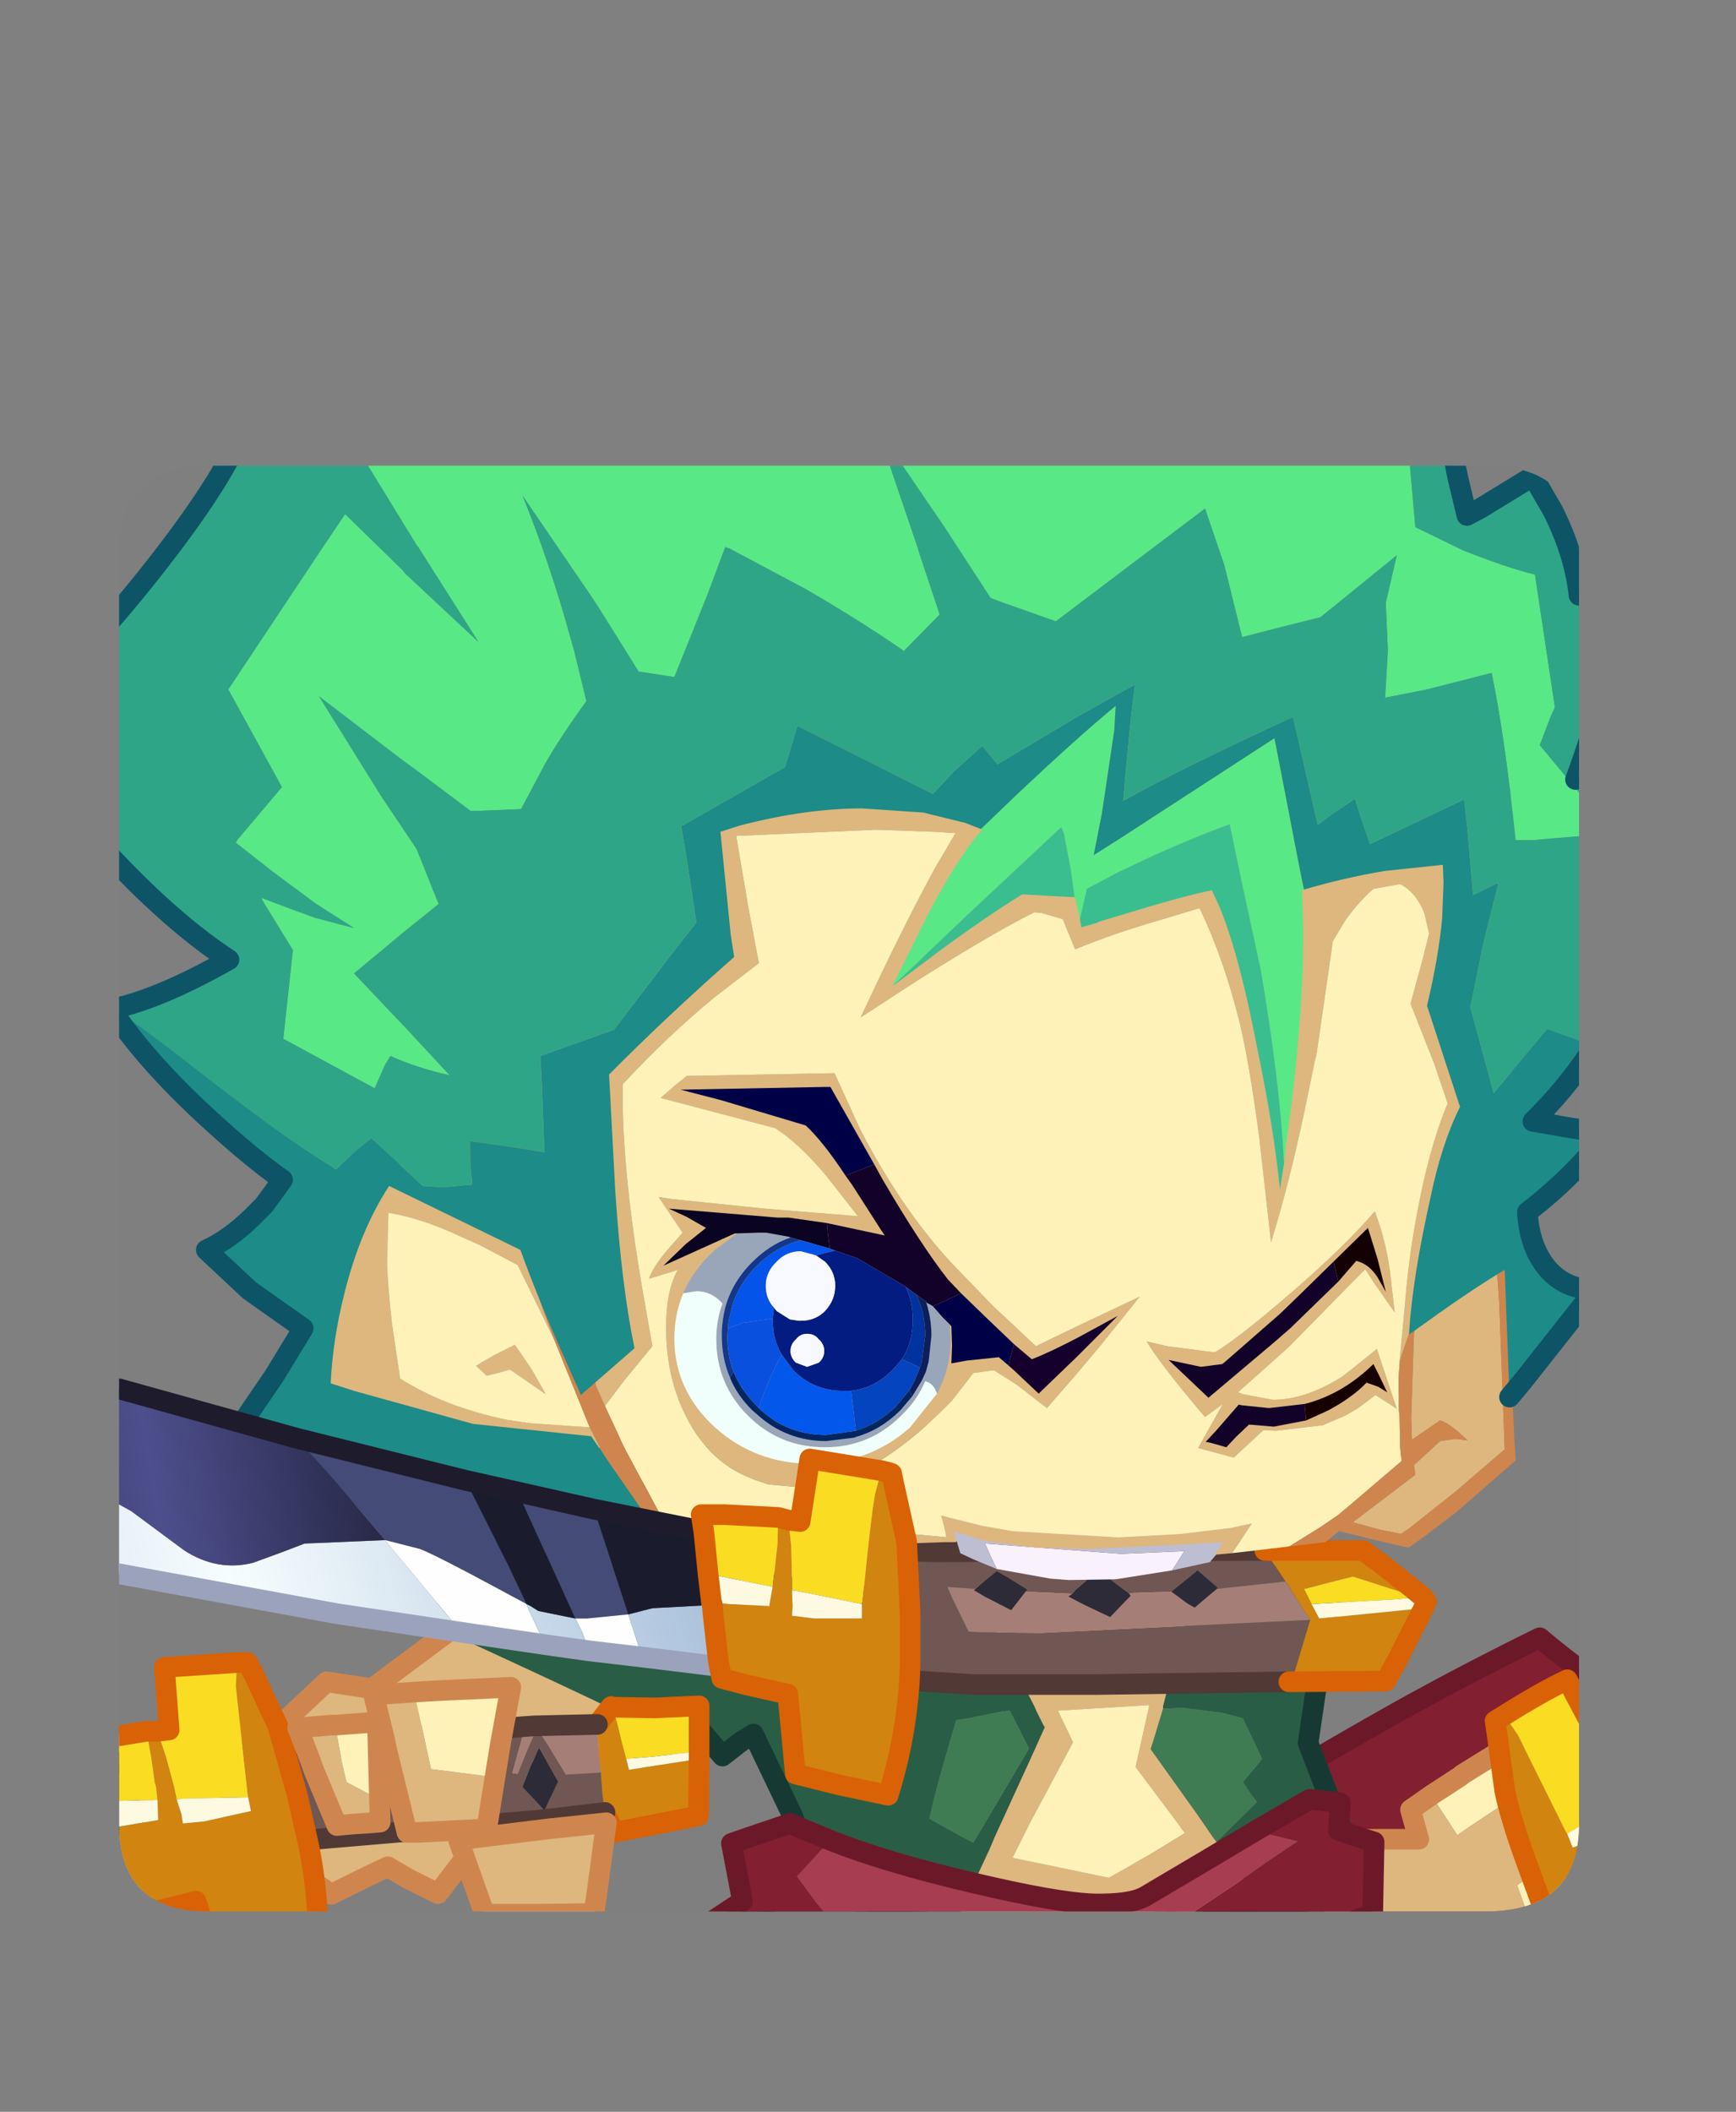 <?xml version="1.0" encoding="UTF-8" standalone="no"?>
<svg xmlns:ffdec="https://www.free-decompiler.com/flash" xmlns:xlink="http://www.w3.org/1999/xlink" ffdec:objectType="frame" height="78.0px" width="64.15px" xmlns="http://www.w3.org/2000/svg">
  <rect width="100%" height="100%" fill="#808080" stroke="none"/>
  <g transform="matrix(1.0, 0.0, 0.0, 1.0, 4.4, 17.2)">
    <clipPath id="clipPath0" transform="matrix(1.0, 0.0, 0.0, 1.0, 0.0, 0.0)">
      <path d="M50.5 0.0 Q53.95 0.0 53.95 3.3 L53.95 50.15 Q53.95 53.4 50.5 53.4 L3.3 53.4 Q0.0 53.4 0.0 50.15 L0.0 3.3 Q0.0 0.0 3.3 0.0 L50.5 0.0" fill="#000000" fill-rule="evenodd" stroke="none"/>
    </clipPath>
    <g clip-path="url(#clipPath0)">
      <use ffdec:characterId="3" height="153.55" transform="matrix(0.508, 0.0, 0.0, 0.508, -4.423, -17.212)" width="126.3" xlink:href="#sprite0"/>
    </g>
    <use ffdec:characterId="4" height="53.4" transform="matrix(1.0, 0.0, 0.0, 1.0, 0.0, 0.0)" width="53.95" xlink:href="#shape2"/>
  </g>
  <defs>
    <g id="sprite0" transform="matrix(1.0, 0.0, 0.0, 1.0, -89.1, -72.0)">
      <use ffdec:characterId="2" height="153.55" transform="matrix(1.0, 0.0, 0.0, 1.0, 89.1, 72.0)" width="126.3" xlink:href="#shape1"/>
    </g>
    <g id="shape1" transform="matrix(1.0, 0.0, 0.0, 1.0, -89.1, -72.0)">
      <path d="M208.6 216.7 L204.6 215.35 Q200.7 214.15 196.8 213.6 191.8 213.4 186.05 213.6 L175.25 214.2 172.4 207.3 Q185.65 199.35 191.8 195.95 196.45 193.4 201.15 191.1 204.4 193.85 208.6 196.55 L208.6 216.7" fill="#831f31" fill-rule="evenodd" stroke="none"/>
      <path d="M208.6 216.7 L204.6 215.35 Q200.7 214.15 196.8 213.6 191.8 213.4 186.05 213.6 L175.25 214.2 172.4 207.3 Q185.65 199.35 191.8 195.95 196.45 193.4 201.15 191.1 204.4 193.85 208.6 196.55" fill="none" stroke="#6b1929" stroke-linecap="round" stroke-linejoin="round" stroke-width="1.5"/>
      <path d="M197.6 199.75 L201.5 197.25 204.4 203.15 206.65 208.1 208.65 212.75 204.45 216.5 200.9 219.8 200.1 218.85 199.6 218.2 192.85 224.8 189.4 221.15 183.5 214.2 184.1 211.85 Q185.05 208.7 186.15 205.75 L192.35 205.75 191.75 203.6 193.25 202.55 193.65 203.15 195.15 205.45 196.55 204.5 197.15 204.1 198.9 202.95 198.05 200.9 197.6 199.75 M203.85 211.75 L203.25 209.45 203.2 209.3 202.55 206.8 199.5 209.1 200.45 211.7 201.25 213.65 203.85 211.75 M195.85 213.6 L194.9 211.8 193.8 213.15 193.3 213.8 194.9 216.35 195.4 217.1 196.95 215.65 196.6 214.9 195.85 213.6" fill="#deb87e" fill-rule="evenodd" stroke="none"/>
      <path d="M193.25 202.55 L195.4 201.15 195.5 201.05 197.6 199.75 198.05 200.9 198.9 202.95 197.15 204.1 196.55 204.5 195.15 205.45 193.65 203.15 193.25 202.55 M203.85 211.75 L201.25 213.65 200.45 211.7 199.5 209.1 202.55 206.8 203.2 209.3 203.25 209.45 203.85 211.75 M195.85 213.6 L196.6 214.9 196.95 215.65 195.4 217.1 194.9 216.35 193.3 213.8 193.8 213.15 194.9 211.8 195.85 213.6" fill="#fff3b9" fill-rule="evenodd" stroke="none"/>
      <path d="M193.25 202.55 L195.4 201.15 195.5 201.05 197.6 199.75 201.5 197.25 204.4 203.15 206.65 208.1 208.65 212.75 204.45 216.5 200.9 219.8 200.1 218.85 199.6 218.2 192.85 224.8 189.4 221.15 183.5 214.2 184.1 211.85 Q185.05 208.7 186.15 205.75 L192.35 205.75 191.75 203.6 193.25 202.55 Z" fill="none" stroke="#d0874e" stroke-linecap="round" stroke-linejoin="round" stroke-width="1.5"/>
      <path d="M122.05 190.5 L121.4 189.1 Q127.6 185.35 145.95 174.8 L147.8 173.8 156.6 176.35 158.8 176.95 156.6 180.9 164.4 196.1 164.55 196.45 165.05 197.45 165.15 197.6 164.25 199.6 161.5 205.6 161.1 206.55 161.0 206.75 158.45 212.25 156.5 211.75 153.05 210.75 148.8 209.4 146.8 204.05 143.95 198.1 143.05 198.65 141.7 199.7 139.75 197.4 138.25 198.45 136.45 200.0 134.85 199.05 134.3 199.3 134.15 198.2 133.9 196.4 Q131.05 195.0 121.7 190.7 121.9 190.55 122.05 190.5 M176.6 184.4 L179.8 185.75 185.9 188.45 184.85 195.0 184.3 198.75 186.2 203.7 187.7 207.25 180.65 210.2 177.65 205.95 180.6 203.05 179.55 201.6 180.55 200.4 180.95 199.9 179.55 196.95 178.0 196.55 175.2 196.2 173.75 196.25 173.75 196.05 175.5 189.25 176.6 184.4 M159.6 196.95 L158.95 197.05 158.7 197.1 158.0 199.5 Q157.2 202.2 156.75 204.25 L158.9 205.45 159.95 206.0 164.0 199.15 162.6 196.4 162.1 196.45 159.6 196.95" fill="#2a5d45" fill-rule="evenodd" stroke="none"/>
      <path d="M158.8 176.95 Q167.9 179.4 175.4 180.75 L175.7 184.05 176.6 184.4 175.5 189.25 173.75 196.05 173.75 196.25 173.1 198.4 172.85 199.2 176.6 204.45 177.35 205.55 177.65 205.95 180.65 210.2 179.1 210.8 Q178.55 211.0 178.15 211.15 172.65 213.05 163.9 213.05 L159.95 212.6 158.45 212.25 161.0 206.75 161.1 206.55 161.5 205.6 164.25 199.6 165.15 197.6 165.05 197.45 164.55 196.45 164.4 196.1 156.6 180.9 158.8 176.95 M134.3 199.3 Q129.8 201.1 127.95 202.05 L126.05 203.1 121.0 209.7 118.9 208.65 117.35 207.75 Q115.95 208.4 113.25 209.75 L109.4 207.15 Q106.25 204.8 103.95 202.7 L112.9 194.3 116.2 194.8 121.7 190.7 Q131.05 195.0 133.9 196.4 L134.15 198.2 134.3 199.3 M172.6 196.0 L166.1 196.4 167.2 198.7 164.1 204.5 162.8 207.1 169.8 208.55 172.9 206.8 175.35 205.3 171.75 200.5 172.75 196.0 172.6 196.0" fill="#deb87e" fill-rule="evenodd" stroke="none"/>
      <path d="M159.6 196.95 L162.1 196.45 162.6 196.4 164.0 199.15 159.95 206.0 158.9 205.45 156.75 204.25 Q157.2 202.2 158.0 199.5 L158.7 197.1 158.95 197.05 159.6 196.95 M173.75 196.25 L175.2 196.2 178.0 196.55 179.55 196.95 180.95 199.9 180.55 200.4 179.55 201.6 180.6 203.05 177.65 205.95 177.35 205.55 176.6 204.45 172.85 199.2 173.1 198.4 173.75 196.25" fill="#3f7c53" fill-rule="evenodd" stroke="none"/>
      <path d="M172.6 196.0 L172.75 196.0 171.75 200.5 175.35 205.3 172.9 206.8 169.8 208.55 162.8 207.1 164.1 204.5 167.2 198.7 166.1 196.4 172.6 196.0" fill="#fff3b9" fill-rule="evenodd" stroke="none"/>
      <path d="M122.05 190.5 L121.4 189.1 Q127.6 185.35 145.95 174.8 L147.8 173.8 156.6 176.35 158.8 176.95 Q167.9 179.4 175.4 180.75 L175.7 184.05 176.6 184.4 179.8 185.75 185.9 188.45 184.85 195.0 184.3 198.75 186.2 203.7 187.7 207.25 180.65 210.2 179.1 210.8 Q178.55 211.0 178.15 211.15 172.65 213.05 163.9 213.05 L159.95 212.6 158.45 212.25 156.5 211.75 153.05 210.75 148.8 209.4 146.8 204.05 143.95 198.1 143.05 198.65 141.7 199.7 139.75 197.4 138.25 198.45 136.45 200.0 134.85 199.05" fill="none" stroke="#163a33" stroke-linecap="round" stroke-linejoin="round" stroke-width="1.5"/>
      <path d="M134.85 199.05 L134.3 199.3 Q129.8 201.1 127.95 202.05 L126.05 203.1 121.0 209.7 118.9 208.65 117.35 207.75 Q115.95 208.4 113.25 209.75 L109.4 207.15 Q106.25 204.8 103.95 202.7 L112.9 194.3 116.2 194.8 121.7 190.7 Q121.9 190.55 122.05 190.5" fill="none" stroke="#d0874e" stroke-linecap="round" stroke-linejoin="round" stroke-width="1.5"/>
      <path d="M182.9 194.3 L168.85 194.5 159.95 194.5 152.05 194.0 151.65 186.6 151.6 184.65 157.0 184.85 157.6 184.85 181.15 184.75 182.65 187.0 177.65 187.55 177.7 187.45 176.25 186.2 175.2 187.05 174.95 187.25 174.35 187.75 171.25 187.85 170.7 187.45 169.0 186.15 168.05 187.05 167.4 187.6 167.15 187.9 163.75 187.75 163.9 187.6 162.45 186.7 161.65 186.25 Q160.75 186.95 160.1 187.55 L158.05 187.4 158.45 188.3 159.6 190.65 160.3 190.7 164.9 190.75 184.45 189.8 183.1 194.3 182.9 194.3" fill="#705753" fill-rule="evenodd" stroke="none"/>
      <path d="M184.45 189.8 L164.9 190.75 160.3 190.7 159.6 190.65 158.45 188.3 158.05 187.4 160.1 187.55 160.0 187.65 160.75 188.1 162.7 189.1 163.75 187.75 167.15 187.9 166.85 188.1 168.0 188.7 169.9 189.6 171.15 188.3 171.4 188.05 171.25 187.85 174.35 187.75 175.5 188.6 176.05 188.9 176.4 188.6 Q177.15 187.95 177.65 187.55 L182.65 187.0 182.85 187.25 182.95 187.4 183.1 187.7 183.7 188.65 184.45 189.75 184.45 189.8" fill="#a57e77" fill-rule="evenodd" stroke="none"/>
      <path d="M160.1 187.55 Q160.75 186.95 161.65 186.25 L162.45 186.7 163.9 187.6 163.75 187.75 162.7 189.1 160.75 188.1 160.0 187.65 160.1 187.55 M167.15 187.9 L167.4 187.6 168.05 187.05 169.0 186.15 170.7 187.45 171.25 187.85 171.4 188.05 171.15 188.3 169.9 189.6 168.0 188.7 166.85 188.1 167.15 187.9 M174.35 187.75 L174.95 187.25 175.2 187.05 176.25 186.2 177.7 187.45 177.65 187.55 Q177.15 187.95 176.4 188.6 L176.05 188.9 175.5 188.6 174.35 187.75" fill="#2d2b38" fill-rule="evenodd" stroke="none"/>
      <path d="M181.15 184.75 L188.3 184.75 189.65 185.75 191.75 187.4 192.6 188.1 192.9 188.45 192.25 188.15 187.55 186.65 184.0 187.55 184.55 188.65 185.1 189.7 186.15 189.6 192.7 188.95 190.8 192.7 189.95 194.25 183.1 194.3 184.45 189.8 184.45 189.75 183.7 188.65 183.1 187.7 182.95 187.4 182.85 187.25 182.65 187.0 181.15 184.75" fill="#d2850f" fill-rule="evenodd" stroke="none"/>
      <path d="M192.9 188.45 L192.7 188.95 186.15 189.6 185.1 189.7 184.55 188.65 190.7 188.3 192.25 188.15 192.9 188.45" fill="#fffbe2" fill-rule="evenodd" stroke="none"/>
      <path d="M192.25 188.15 L190.7 188.3 184.55 188.65 184.0 187.55 187.55 186.65 192.25 188.15" fill="#fbdd23" fill-rule="evenodd" stroke="none"/>
      <path d="M182.9 194.3 L168.85 194.5 159.95 194.5 152.05 194.0 151.65 186.6 151.6 184.65 157.0 184.85 157.6 184.85 181.15 184.75" fill="none" stroke="#513935" stroke-linecap="round" stroke-linejoin="round" stroke-width="1.5"/>
      <path d="M181.15 184.75 L188.3 184.75 189.65 185.75 191.75 187.4 192.6 188.1 192.9 188.45 192.7 188.95 190.8 192.7 189.95 194.25 183.1 194.3 182.9 194.3" fill="none" stroke="#d96205" stroke-linecap="round" stroke-linejoin="round" stroke-width="1.5"/>
      <path d="M161.65 186.1 L161.2 185.15 160.8 184.25 170.7 185.0 175.3 184.8 174.4 186.2 170.3 186.85 167.05 186.9 166.85 186.9 165.55 186.8 161.65 186.1" fill="#faf2fd" fill-rule="evenodd" stroke="none"/>
      <path d="M161.65 186.1 L159.95 185.4 159.0 184.95 157.7 180.6 165.65 181.2 180.95 181.0 178.9 183.45 178.0 184.6 177.15 185.6 174.4 186.2 175.3 184.8 170.7 185.0 160.8 184.25 161.2 185.15 161.65 186.1" fill="#bfbfd4" fill-rule="evenodd" stroke="none"/>
      <path d="M124.25 133.55 L126.25 131.85 Q132.35 126.6 138.7 122.35 142.75 119.7 145.65 118.2 L159.65 119.85 188.85 124.15 193.35 127.25 Q193.8 127.6 201.3 130.75 L200.2 139.7 198.35 157.25 197.8 158.35 197.05 159.9 196.35 161.55 195.9 162.65 197.95 164.5 198.05 164.6 198.2 166.7 198.6 177.4 195.75 179.85 195.05 180.45 191.65 183.15 191.05 183.55 190.1 183.35 189.55 183.25 187.55 182.7 192.1 179.25 192.0 178.55 193.9 176.8 194.9 176.65 195.15 176.65 195.9 176.75 195.2 176.1 195.0 175.95 Q194.4 175.45 193.9 175.3 L191.85 176.7 191.8 175.25 191.8 175.0 192.0 169.0 192.3 167.1 191.05 170.7 190.95 171.2 190.95 171.0 191.35 166.8 Q191.6 163.65 192.15 160.65 193.05 155.6 194.45 152.25 L193.45 149.3 191.75 145.0 192.65 141.7 193.1 139.9 192.75 138.4 Q192.15 136.9 191.0 136.3 L189.05 136.65 Q188.0 137.55 187.0 138.95 L186.1 140.45 184.9 148.75 184.8 149.1 184.1 152.5 Q182.95 158.0 181.6 162.35 L180.75 154.75 Q180.0 149.15 179.3 146.3 178.15 141.7 176.45 138.15 L176.4 138.05 173.75 138.85 Q170.1 139.9 167.35 141.05 L166.45 138.85 164.9 138.4 164.4 138.35 Q161.45 139.8 155.9 143.3 L151.75 146.0 Q154.6 139.85 157.15 135.15 L158.65 132.6 157.05 132.5 152.85 132.35 142.7 132.8 143.6 138.1 144.35 142.05 141.1 144.55 Q137.75 147.3 134.45 150.85 134.35 155.55 135.35 162.5 L135.75 165.05 136.6 169.9 134.55 172.4 133.15 174.25 132.5 172.8 132.4 172.35 128.7 158.4 128.5 157.7 126.6 150.25 126.05 149.25 125.5 145.5 Q124.4 138.05 124.25 133.55 M178.75 184.95 L177.65 185.05 177.5 185.05 177.85 184.55 178.15 184.15 175.65 184.3 168.2 184.65 164.45 184.55 163.35 184.4 161.1 184.1 160.6 184.0 160.2 183.9 159.45 183.65 158.45 183.35 158.7 184.15 157.8 184.15 155.0 184.25 154.85 184.25 154.75 183.5 154.8 183.5 158.0 183.8 157.85 183.15 157.6 182.2 158.15 182.35 160.55 182.95 162.25 183.25 162.8 183.35 170.5 183.8 175.05 183.55 178.75 183.1 178.95 183.05 180.2 182.8 179.4 184.0 178.75 184.95 M132.8 177.3 L131.9 177.25 126.3 176.55 122.9 176.0 114.0 174.2 112.2 173.5 Q112.2 167.85 112.7 161.85 113.15 157.7 113.55 155.8 L122.5 157.45 124.05 157.7 126.1 161.0 126.95 161.9 128.6 167.1 129.45 169.4 128.95 168.4 126.8 164.0 124.05 162.55 122.7 161.95 Q119.85 160.6 117.4 160.2 L117.3 163.7 Q117.3 165.0 117.65 168.2 L118.25 172.25 Q121.45 174.3 126.0 175.25 L127.65 175.5 132.05 175.8 132.8 177.3 M145.55 154.05 L137.2 151.85 138.3 150.9 139.1 150.25 149.85 150.05 151.7 154.1 Q154.65 159.85 158.45 163.95 L161.4 167.0 164.5 169.9 167.5 168.45 172.05 166.3 169.2 169.85 167.35 172.05 165.3 174.4 163.1 172.7 161.45 171.65 159.95 171.85 158.4 173.85 Q152.3 180.15 147.25 180.15 L145.05 179.95 144.0 179.6 143.2 179.25 Q141.25 178.35 139.8 176.3 137.65 173.05 137.6 168.8 L137.6 168.5 Q137.6 165.85 138.45 164.35 L138.3 164.4 136.35 165.0 Q136.65 164.15 137.65 162.95 L138.8 161.65 137.05 159.05 138.0 159.2 144.8 159.9 151.55 160.45 149.2 157.45 Q147.55 155.5 146.05 154.4 L145.55 154.05 M189.1 165.3 L188.45 164.3 182.85 170.0 179.2 173.25 179.6 173.4 181.75 173.8 Q184.1 173.8 186.8 172.1 L187.5 171.55 189.3 170.1 190.1 172.5 190.75 174.45 189.2 173.45 187.95 174.4 187.0 174.95 185.35 175.65 181.95 176.05 181.05 176.0 178.95 177.95 178.9 178.0 176.85 177.45 176.3 177.3 178.1 174.1 176.8 175.05 Q173.6 171.3 172.55 169.55 L174.05 169.9 177.5 170.35 Q179.15 169.4 183.2 165.9 186.95 162.65 189.15 160.1 189.95 162.2 190.25 164.45 L190.6 167.45 189.1 165.3 M126.6 169.8 L127.8 171.55 128.85 173.4 127.55 172.5 126.25 171.6 125.35 171.85 124.55 172.05 123.8 171.35 123.75 171.35 Q124.2 171.05 124.85 170.7 L125.1 170.55 126.6 169.8" fill="#deb87e" fill-rule="evenodd" stroke="none"/>
      <path d="M182.95 184.45 L182.2 184.55 178.75 184.95 179.4 184.0 180.2 182.8 178.95 183.05 178.75 183.1 175.05 183.55 170.5 183.8 162.8 183.35 162.25 183.25 160.55 182.95 158.15 182.35 157.6 182.2 157.85 183.15 158.0 183.8 154.8 183.5 154.75 183.5 154.85 184.25 155.1 186.65 155.25 187.7 153.8 187.6 144.35 186.35 138.8 185.2 134.65 177.45 134.4 176.95 133.9 175.85 133.15 174.25 134.55 172.4 136.6 169.9 135.75 165.05 135.35 162.5 Q134.35 155.55 134.45 150.85 137.75 147.3 141.1 144.55 L144.35 142.05 143.6 138.1 142.7 132.8 152.85 132.35 157.05 132.5 158.65 132.6 157.15 135.15 Q154.6 139.85 151.75 146.0 L155.9 143.3 Q161.45 139.8 164.4 138.35 L164.9 138.4 166.45 138.85 167.35 141.05 Q170.1 139.9 173.75 138.85 L176.4 138.05 176.45 138.15 Q178.15 141.7 179.3 146.3 180.0 149.15 180.75 154.75 L181.6 162.35 Q182.95 158.0 184.1 152.5 L184.8 149.1 184.9 148.75 186.1 140.45 187.0 138.95 Q188.0 137.55 189.05 136.65 L191.0 136.3 Q192.15 136.9 192.75 138.4 L193.1 139.9 192.65 141.7 191.75 145.0 193.45 149.3 194.45 152.25 Q193.05 155.6 192.15 160.65 191.6 163.65 191.35 166.8 L190.95 171.0 190.95 171.2 190.95 171.35 Q190.85 172.1 190.9 173.6 L190.9 174.55 190.95 175.0 191.0 177.3 191.1 178.25 187.35 181.45 186.45 182.2 185.2 183.05 182.95 184.45 M145.55 154.05 L146.05 154.4 Q147.55 155.5 149.2 157.45 L151.55 160.45 144.8 159.9 138.0 159.2 137.05 159.05 138.8 161.65 137.65 162.95 Q136.65 164.15 136.35 165.0 L138.3 164.4 138.45 164.35 Q137.6 165.85 137.6 168.5 L137.6 168.8 Q137.65 173.05 139.8 176.3 141.25 178.35 143.2 179.25 L144.0 179.6 145.05 179.95 147.25 180.15 Q152.3 180.15 158.4 173.85 L159.95 171.85 161.45 171.65 163.1 172.7 165.3 174.4 167.35 172.05 169.2 169.85 172.05 166.3 167.5 168.45 164.5 169.9 161.4 167.0 158.45 163.95 Q154.65 159.85 151.7 154.1 L149.85 150.05 139.1 150.25 138.3 150.9 137.2 151.85 145.55 154.05 M129.45 169.4 L132.0 175.7 132.05 175.8 127.65 175.5 126.0 175.25 Q121.45 174.3 118.25 172.25 L117.65 168.2 Q117.3 165.0 117.3 163.7 L117.4 160.2 Q119.85 160.6 122.7 161.95 L124.05 162.55 126.8 164.0 128.95 168.4 129.45 169.4 M189.1 165.3 L190.6 167.45 190.25 164.45 Q189.95 162.2 189.15 160.1 186.95 162.65 183.2 165.9 179.15 169.4 177.5 170.35 L174.05 169.9 172.55 169.55 Q173.6 171.3 176.8 175.05 L178.1 174.1 176.3 177.3 176.85 177.45 178.9 178.0 178.95 177.95 181.05 176.0 181.95 176.05 185.35 175.65 187.0 174.95 187.95 174.4 189.2 173.45 190.75 174.45 190.1 172.5 189.3 170.1 187.5 171.55 186.8 172.1 Q184.1 173.8 181.75 173.8 L179.6 173.4 179.2 173.25 182.85 170.0 188.45 164.3 189.1 165.3 M126.6 169.8 L125.1 170.55 124.85 170.7 Q124.2 171.05 123.75 171.35 L123.8 171.35 124.55 172.05 125.35 171.85 126.25 171.6 127.55 172.5 128.85 173.4 127.8 171.55 126.6 169.8" fill="#fff3b9" fill-rule="evenodd" stroke="none"/>
      <path d="M196.35 161.55 L198.0 163.3 198.75 164.1 198.8 165.35 199.3 176.75 199.4 178.2 198.6 178.9 197.45 179.9 195.1 181.95 192.8 183.7 191.6 184.55 190.05 184.2 188.6 183.85 188.0 183.7 186.55 183.35 185.55 184.15 182.95 184.45 185.2 183.05 186.45 182.2 187.35 181.45 191.1 178.25 191.0 177.3 190.95 175.0 190.9 174.55 190.9 173.6 Q190.85 172.1 190.95 171.35 L190.95 171.2 191.05 170.7 192.3 167.1 192.0 169.0 191.8 175.0 191.8 175.25 191.85 176.7 193.9 175.3 Q194.4 175.45 195.0 175.95 L195.2 176.1 195.9 176.75 195.15 176.65 194.9 176.65 193.9 176.8 192.0 178.55 192.1 179.25 187.55 182.7 189.55 183.25 190.1 183.35 191.05 183.55 191.65 183.15 195.05 180.45 195.75 179.85 198.6 177.4 198.2 166.7 198.05 164.6 197.95 164.5 195.9 162.65 196.35 161.55 M138.8 185.2 L136.85 184.65 136.45 184.1 132.85 177.4 132.8 177.3 132.05 175.8 132.0 175.7 129.45 169.4 128.6 167.1 126.95 161.9 126.1 161.0 124.05 157.7 124.05 157.6 121.1 152.15 Q119.55 149.25 117.65 144.45 L116.4 141.1 117.15 140.3 124.25 133.55 Q124.4 138.05 125.5 145.5 L126.05 149.25 126.6 150.25 128.5 157.7 128.7 158.4 132.4 172.35 132.5 172.8 133.15 174.25 133.9 175.85 134.4 176.95 134.65 177.45 138.8 185.2" fill="#d0874e" fill-rule="evenodd" stroke="none"/>
      <path d="M148.15 84.8 L149.2 85.05 154.35 86.5 155.05 86.05 159.9 82.7 Q160.95 85.75 162.05 90.55 L163.65 98.0 163.65 84.85 167.65 88.7 173.45 95.6 173.75 98.8 174.05 104.55 175.2 101.85 177.35 96.6 180.8 94.85 181.7 96.45 183.0 99.7 185.0 100.15 191.4 101.3 191.65 105.25 192.1 110.35 195.6 112.05 Q198.75 113.3 200.8 113.8 L202.25 123.45 201.95 124.1 201.15 126.2 203.35 128.85 205.7 131.7 204.85 132.75 200.7 133.1 199.4 133.1 Q198.6 125.5 197.65 120.95 L192.95 122.15 189.9 122.75 190.1 119.35 189.95 115.85 190.75 112.4 185.2 116.9 182.4 117.6 179.5 118.35 178.2 113.1 176.8 109.0 165.95 117.2 161.85 115.75 161.2 115.5 157.85 110.35 154.85 105.95 153.05 103.45 155.85 111.7 156.05 112.35 157.5 116.7 154.9 119.35 Q151.4 116.95 147.65 114.8 L142.2 111.9 141.9 111.8 140.65 115.15 138.2 121.25 135.6 120.85 132.6 116.05 132.1 115.3 127.15 108.05 Q129.15 112.95 130.7 118.6 L130.9 119.3 131.8 123.0 Q129.95 125.55 128.8 127.55 L127.05 130.85 123.4 131.0 119.6 128.15 118.5 127.35 112.35 122.65 116.9 129.95 119.45 133.75 121.05 137.75 118.5 139.8 114.9 142.8 118.6 146.7 121.85 150.2 Q119.4 149.65 117.55 148.8 L117.15 149.45 116.4 151.15 109.75 147.55 110.45 141.1 108.3 137.6 108.15 137.3 110.15 138.05 112.05 138.75 114.9 139.5 112.15 137.75 109.05 135.45 106.3 133.3 106.4 133.1 109.65 129.25 105.75 122.15 112.4 112.15 114.25 109.4 118.45 113.5 118.65 113.75 123.95 118.7 119.6 111.85 119.45 111.65 114.2 103.1 Q118.0 100.4 121.0 98.55 124.35 99.6 127.0 100.6 129.05 101.4 131.2 102.35 133.9 103.5 136.6 104.95 L128.9 97.55 122.7 92.65 122.7 92.45 133.85 91.1 142.95 90.35 143.5 84.8 146.8 88.75 149.15 91.7 152.5 96.4 150.65 91.4 150.4 90.65 148.15 84.8 M184.0 136.7 L183.85 136.75 183.95 139.65 Q183.95 146.45 182.7 155.2 L182.55 156.6 Q182.25 150.65 180.85 142.5 L179.4 135.8 178.6 131.95 Q175.7 133.0 172.35 134.55 L170.35 135.5 168.2 136.65 167.7 138.85 167.35 137.25 167.3 137.15 167.05 135.3 166.6 132.95 166.55 132.65 166.35 132.15 159.45 138.6 154.1 143.7 154.05 143.75 156.7 138.4 Q158.95 134.15 160.6 132.35 L160.5 132.3 162.95 129.95 Q167.55 125.6 170.3 123.35 L170.2 125.1 169.3 131.15 168.7 134.2 170.6 133.0 181.85 125.7 182.85 130.85 183.3 133.2 183.85 136.0 184.0 136.7" fill="#59e987" fill-rule="evenodd" stroke="none"/>
      <path d="M148.15 84.8 L150.4 90.65 150.65 91.4 152.5 96.4 149.15 91.7 146.8 88.75 143.5 84.8 142.95 90.35 133.85 91.1 122.7 92.45 122.7 92.65 128.9 97.55 136.6 104.95 Q133.9 103.5 131.2 102.35 129.05 101.4 127.0 100.6 124.35 99.6 121.0 98.55 118.0 100.4 114.2 103.1 L119.45 111.65 119.6 111.85 123.95 118.7 118.65 113.75 118.45 113.5 114.25 109.4 112.4 112.15 105.75 122.15 109.65 129.25 106.4 133.1 106.3 133.3 109.05 135.45 112.15 137.75 114.9 139.5 112.05 138.75 110.15 138.05 108.15 137.3 108.3 137.6 110.45 141.1 109.75 147.55 116.4 151.15 117.15 149.45 117.55 148.8 Q119.4 149.65 121.85 150.2 L118.6 146.7 114.9 142.8 118.5 139.8 121.05 137.75 119.45 133.75 116.9 129.95 112.35 122.65 118.5 127.35 119.6 128.15 123.4 131.0 127.05 130.85 128.8 127.55 Q129.95 125.55 131.8 123.0 L130.9 119.3 130.7 118.6 Q129.15 112.95 127.15 108.05 L132.1 115.3 132.6 116.05 135.6 120.85 138.2 121.25 140.65 115.15 141.9 111.8 142.2 111.9 147.65 114.8 Q151.4 116.95 154.9 119.35 L157.5 116.7 156.05 112.35 155.85 111.7 153.05 103.45 154.85 105.95 157.85 110.35 161.2 115.5 161.85 115.75 165.95 117.2 176.8 109.0 178.2 113.1 179.5 118.35 182.4 117.6 185.2 116.9 190.75 112.4 189.95 115.85 190.1 119.35 189.9 122.75 192.95 122.15 197.65 120.95 Q198.6 125.5 199.4 133.1 L200.7 133.1 204.85 132.75 205.7 131.7 203.35 128.85 201.15 126.2 201.95 124.1 202.25 123.45 200.8 113.8 Q198.75 113.3 195.6 112.05 L192.1 110.35 191.65 105.25 191.4 101.3 185.0 100.15 183.0 99.7 181.7 96.45 180.8 94.85 177.35 96.6 175.2 101.85 174.05 104.55 173.75 98.8 173.45 95.6 167.65 88.7 163.65 84.85 163.65 98.0 162.05 90.55 Q160.95 85.75 159.9 82.7 L155.05 86.05 154.35 86.5 149.2 85.05 148.15 84.8 M97.45 145.35 Q100.85 144.6 105.8 141.8 102.2 139.45 98.1 135.25 93.25 130.25 89.85 124.5 93.75 121.4 99.05 114.95 104.35 108.45 106.35 104.35 L105.25 102.05 102.9 97.15 103.5 97.2 Q106.4 97.2 109.4 95.9 L114.3 93.15 Q112.7 89.15 110.6 86.25 108.5 83.3 105.65 80.95 L110.55 80.75 Q119.1 80.75 125.1 81.9 129.0 82.65 135.0 84.5 135.2 81.05 135.55 78.75 135.85 76.8 136.45 74.65 140.3 77.4 146.4 79.0 L153.2 80.5 154.1 80.65 Q154.6 78.0 154.6 74.2 L154.6 72.75 Q161.75 75.95 168.65 82.8 172.9 87.05 175.65 91.05 L177.8 87.85 179.45 84.35 Q182.1 86.85 184.4 91.65 L186.7 96.95 189.65 95.75 Q192.9 94.6 195.15 94.5 L195.1 94.6 Q194.55 98.3 194.55 101.75 194.55 103.75 195.2 106.8 L195.85 109.5 196.8 109.0 200.65 106.65 202.1 109.15 Q203.7 112.35 204.0 115.3 L204.3 115.15 208.15 112.8 206.7 118.9 Q205.2 124.85 203.75 128.7 L207.5 127.25 212.2 124.65 213.0 124.15 209.85 135.8 Q208.1 142.35 205.95 146.5 L205.15 148.0 203.85 147.65 203.75 147.6 201.7 146.85 197.8 151.5 196.1 145.25 197.05 140.6 198.15 136.2 196.3 137.1 195.9 132.45 195.65 130.15 Q193.85 131.0 188.8 133.4 L188.1 131.35 187.7 130.1 186.0 131.25 185.0 132.0 183.2 124.15 Q175.05 127.9 170.85 130.25 171.3 124.85 171.7 121.8 169.15 123.2 167.15 124.35 L161.7 127.6 160.6 126.25 158.55 128.1 157.0 129.75 152.25 127.35 147.15 124.8 146.25 127.8 138.7 132.1 139.15 134.8 139.8 139.1 138.15 141.2 133.8 146.9 128.45 148.8 128.55 150.6 128.75 155.8 126.2 155.4 123.35 155.0 Q123.35 156.75 123.5 158.15 L121.35 158.35 119.9 158.25 117.15 155.7 116.15 154.8 Q114.4 156.2 113.6 157.05 110.35 155.15 104.35 150.5 99.7 146.85 97.45 145.35" fill="#2fa688" fill-rule="evenodd" stroke="none"/>
      <path d="M97.45 145.35 Q99.7 146.85 104.35 150.5 110.35 155.15 113.6 157.05 114.4 156.2 116.15 154.8 L117.15 155.7 119.9 158.25 121.35 158.35 123.5 158.15 Q123.35 156.75 123.35 155.0 L126.2 155.4 128.75 155.8 128.55 150.6 128.45 148.8 133.8 146.9 138.15 141.2 139.8 139.1 139.15 134.8 138.7 132.1 146.25 127.8 147.15 124.8 152.25 127.35 157.0 129.75 158.55 128.1 160.6 126.25 161.7 127.6 167.15 124.35 Q169.15 123.2 171.7 121.8 171.3 124.85 170.85 130.25 175.05 127.9 183.2 124.15 L185.0 132.0 186.0 131.25 187.7 130.1 188.1 131.35 188.8 133.4 Q193.85 131.0 195.65 130.15 L195.9 132.45 196.3 137.1 198.15 136.2 197.05 140.6 196.1 145.25 197.8 151.5 201.7 146.85 203.75 147.6 203.85 147.65 205.15 148.0 204.7 148.7 Q202.95 151.3 200.65 153.55 L203.5 154.05 206.1 154.4 Q203.4 157.75 200.25 160.15 200.4 162.7 201.7 164.25 203.0 165.75 204.95 165.75 L205.2 165.75 199.95 172.4 198.95 173.6 198.6 164.35 Q196.5 165.6 193.75 167.55 L191.65 169.05 191.65 168.85 Q191.9 164.9 193.2 159.1 194.0 155.2 195.35 152.5 L192.95 145.15 Q193.8 141.55 194.05 138.8 L194.15 136.2 194.1 134.9 189.85 135.35 Q186.9 135.85 184.0 136.7 L183.85 136.0 183.3 133.2 182.85 130.85 181.85 125.7 170.6 133.0 168.7 134.2 169.3 131.15 170.2 125.1 170.3 123.35 Q167.55 125.6 162.95 129.95 L160.5 132.3 159.35 131.85 156.3 131.1 151.85 130.8 Q147.75 130.8 142.95 132.05 L141.55 132.5 141.95 136.5 142.3 140.0 142.55 141.6 Q137.45 146.1 133.45 150.15 L133.9 158.6 Q134.35 165.5 135.3 170.05 L131.4 173.45 130.25 170.85 Q128.4 166.75 127.0 162.9 L117.45 158.25 Q115.35 161.45 114.2 166.05 113.35 169.4 113.2 172.6 L114.9 173.15 123.55 175.55 132.15 176.45 133.65 178.65 137.95 184.85 140.0 187.75 125.5 185.0 Q120.4 183.85 112.95 179.4 109.4 177.25 106.85 175.35 L109.1 172.05 111.2 168.6 107.3 165.85 104.15 162.9 Q105.8 162.15 107.45 160.55 L108.35 159.65 109.7 157.8 Q107.4 156.2 104.15 153.2 99.7 149.1 97.25 145.4 L97.45 145.35" fill="#1d8c88" fill-rule="evenodd" stroke="none"/>
      <path d="M182.55 156.6 L182.25 158.5 Q181.8 154.0 180.6 148.25 179.3 141.45 177.85 137.95 L177.3 136.75 Q175.55 137.1 172.2 138.1 L169.05 139.05 169.0 139.1 167.8 139.45 167.7 138.85 168.2 136.65 170.35 135.5 172.35 134.55 Q175.7 133.0 178.6 131.95 L179.4 135.8 180.85 142.5 Q182.25 150.65 182.55 156.6 M167.35 137.25 L167.1 137.25 163.5 137.05 Q160.9 138.65 157.5 141.15 L154.1 143.7 159.45 138.6 166.35 132.15 166.55 132.65 166.6 132.95 167.05 135.3 167.3 137.15 167.35 137.25" fill="#3bbf90" fill-rule="evenodd" stroke="none"/>
      <path d="M205.15 148.0 L205.95 146.5 Q208.1 142.35 209.85 135.8 L213.0 124.15 212.2 124.65 207.5 127.25 203.75 128.7 Q205.2 124.85 206.7 118.9 L208.15 112.8 204.3 115.15 204.0 115.3 Q203.7 112.35 202.1 109.15 L200.65 106.65 196.8 109.0 195.85 109.5 195.2 106.8 Q194.55 103.75 194.55 101.75 194.55 98.3 195.1 94.6 L195.15 94.5 Q192.9 94.6 189.65 95.75 L186.7 96.95 184.4 91.65 Q182.1 86.85 179.45 84.35 L177.8 87.85 175.65 91.05 Q172.9 87.05 168.65 82.8 161.75 75.95 154.6 72.75 L154.6 74.2 Q154.6 78.0 154.1 80.65 L153.2 80.5 146.4 79.0 Q140.3 77.4 136.45 74.65 135.85 76.8 135.55 78.75 135.2 81.05 135.0 84.5 129.0 82.65 125.1 81.9 119.1 80.75 110.55 80.75 L105.65 80.95 Q108.5 83.3 110.6 86.25 112.7 89.15 114.3 93.15 L109.4 95.9 Q106.4 97.2 103.5 97.2 L102.9 97.15 105.25 102.05 106.35 104.35 Q104.35 108.45 99.05 114.95 93.75 121.4 89.85 124.5 93.25 130.25 98.1 135.25 102.2 139.45 105.8 141.8 100.85 144.6 97.45 145.35 L97.25 145.4 Q99.7 149.1 104.15 153.2 107.4 156.2 109.7 157.8 L108.35 159.65 107.45 160.55 Q105.8 162.15 104.15 162.9 L107.3 165.85 111.2 168.6 109.1 172.05 106.85 175.35 Q109.4 177.25 112.95 179.4 120.4 183.85 125.5 185.0 L140.0 187.75 M205.15 148.0 L204.7 148.7 Q202.95 151.3 200.65 153.55 L203.5 154.05 206.1 154.4 Q203.4 157.75 200.25 160.15 200.4 162.7 201.7 164.25 203.0 165.75 204.95 165.75 L205.2 165.75 199.95 172.4 198.95 173.6" fill="none" stroke="#0d5466" stroke-linecap="round" stroke-linejoin="round" stroke-width="1.5"/>
      <path d="M139.15 214.95 L148.1 208.1 157.65 212.85 162.25 213.05 Q169.9 213.05 176.25 211.85 L183.15 210.2 185.0 211.6 189.25 214.95 139.15 214.95" fill="#2a5d45" fill-rule="evenodd" stroke="none"/>
      <path d="M139.15 214.95 L148.1 208.1 157.65 212.85 162.25 213.05 Q169.9 213.05 176.25 211.85 L183.15 210.2 185.0 211.6 189.25 214.95" fill="none" stroke="#163a33" stroke-linecap="round" stroke-linejoin="round" stroke-width="1.5"/>
      <path d="M198.55 196.75 L199.55 198.15 203.0 205.1 203.15 205.35 203.55 206.35 206.8 205.15 208.25 204.4 208.0 203.8 207.65 202.7 207.3 201.85 206.6 199.65 206.1 197.8 206.8 197.4 207.5 199.15 208.25 200.85 208.45 201.15 208.85 201.95 209.6 203.25 212.3 202.05 213.4 201.5 213.45 201.7 213.6 202.25 213.9 203.5 214.4 205.75 214.65 206.95 213.0 208.05 210.5 209.7 212.0 215.35 209.2 217.15 206.15 219.15 Q203.2 215.2 201.4 210.75 L200.1 207.2 Q199.0 204.15 198.6 202.2 L198.05 198.15 197.9 197.15 198.05 197.05 198.55 196.75" fill="#d2850f" fill-rule="evenodd" stroke="none"/>
      <path d="M203.15 205.35 L203.0 205.1 199.55 198.15 198.55 196.75 Q201.25 195.05 203.15 194.15 L205.3 198.2 206.1 197.8 206.6 199.65 207.3 201.85 207.65 202.7 207.3 202.9 203.15 205.35 M208.85 201.95 L208.45 201.15 208.25 200.85 207.5 199.15 206.8 197.4 Q208.35 196.55 210.3 195.85 L211.95 195.25 212.2 196.55 212.95 199.45 208.85 201.95" fill="#fbdd23" fill-rule="evenodd" stroke="none"/>
      <path d="M203.15 205.35 L207.3 202.9 207.65 202.7 208.0 203.8 208.25 204.4 206.8 205.15 203.55 206.35 203.15 205.35 M213.4 201.5 L212.3 202.05 209.6 203.25 208.85 201.95 212.95 199.45 213.4 201.5" fill="#fffbe2" fill-rule="evenodd" stroke="none"/>
      <path d="M206.1 197.8 L205.3 198.2 203.15 194.15 Q201.25 195.05 198.55 196.75 L198.05 197.05 197.9 197.15 198.05 198.15 198.6 202.2 Q199.0 204.15 200.1 207.2 L201.4 210.75 Q203.2 215.2 206.15 219.15 L209.2 217.15 212.0 215.35 210.5 209.7 213.0 208.05 214.65 206.95 214.4 205.75 213.9 203.5 213.6 202.25 213.45 201.7 213.4 201.5 212.95 199.45 212.2 196.55 211.95 195.25 210.3 195.85 Q208.35 196.55 206.8 197.4 L206.1 197.8 Z" fill="none" stroke="#d96205" stroke-linecap="round" stroke-linejoin="round" stroke-width="1.5"/>
      <path d="M132.6 197.4 L133.6 196.1 133.75 196.15 134.3 198.4 134.7 199.9 134.9 200.7 140.0 199.9 139.95 204.05 133.85 205.25 133.15 203.85 132.95 202.35 132.85 200.9 132.75 200.0 132.55 197.4 132.6 197.4" fill="#d2850f" fill-rule="evenodd" stroke="none"/>
      <path d="M127.35 197.55 L128.1 197.5 128.25 197.5 132.55 197.4 132.75 200.0 132.85 200.9 130.3 201.05 129.7 200.05 129.1 199.05 128.2 197.65 127.4 199.5 126.8 201.0 126.4 200.95 126.75 199.7 127.35 197.55" fill="#a57e77" fill-rule="evenodd" stroke="none"/>
      <path d="M133.15 203.85 L133.15 203.8 129.35 204.25 128.45 204.35 106.25 206.25 105.9 202.6 105.8 199.5 114.25 198.6 127.35 197.55 126.75 199.7 126.4 200.95 126.8 201.0 127.4 199.5 128.2 197.65 129.1 199.05 129.7 200.05 130.3 201.05 132.85 200.9 132.95 202.35 133.15 203.85 M129.75 201.55 L129.45 201.05 128.9 200.05 128.45 199.25 128.35 199.1 128.25 199.3 127.95 200.0 127.75 200.4 127.5 201.05 127.15 201.95 128.75 203.65 129.05 203.0 129.75 201.55" fill="#705753" fill-rule="evenodd" stroke="none"/>
      <path d="M129.75 201.55 L129.05 203.0 128.75 203.65 127.15 201.95 127.5 201.05 127.75 200.4 127.95 200.0 128.25 199.3 128.35 199.1 128.45 199.25 128.9 200.05 129.45 201.05 129.75 201.55" fill="#2d2b38" fill-rule="evenodd" stroke="none"/>
      <path d="M133.75 196.15 L136.8 196.2 140.0 196.05 140.0 199.35 136.6 199.75 134.7 199.9 134.3 198.4 133.75 196.15" fill="#fbdd23" fill-rule="evenodd" stroke="none"/>
      <path d="M140.0 199.35 L140.0 199.9 134.9 200.7 134.7 199.9 136.6 199.75 140.0 199.35" fill="#fffbe2" fill-rule="evenodd" stroke="none"/>
      <path d="M132.6 197.4 L133.6 196.1 133.75 196.15 136.8 196.2 140.0 196.05 140.0 199.35 140.0 199.9 139.95 204.05 133.85 205.25 133.15 203.85 133.15 203.8" fill="none" stroke="#d96205" stroke-linecap="round" stroke-linejoin="round" stroke-width="1.5"/>
      <path d="M133.15 203.8 L129.35 204.25 128.45 204.35 106.25 206.25 105.9 202.6 105.8 199.5 114.25 198.6 127.35 197.55 128.1 197.5 128.25 197.5 132.55 197.4 132.6 197.4" fill="none" stroke="#513935" stroke-linecap="round" stroke-linejoin="round" stroke-width="1.5"/>
      <path d="M123.0 207.25 L122.5 205.8 129.0 205.0 133.25 204.55 132.5 210.15 132.4 210.7 132.4 211.15 128.15 211.2 124.45 211.2 124.4 211.15 124.15 210.5 123.0 207.25" fill="#deb87e" fill-rule="evenodd" stroke="none"/>
      <path d="M123.0 207.25 L124.15 210.5 124.4 211.15 124.45 211.2 128.15 211.2 132.4 211.15 132.4 210.7 132.5 210.15 133.25 204.55 129.0 205.0 122.5 205.8 123.0 207.25 Z" fill="none" stroke="#d0874e" stroke-linecap="round" stroke-linejoin="round" stroke-width="1.5"/>
      <path d="M96.85 205.5 L98.4 205.25 99.85 205.25 100.0 205.85 100.2 207.1 100.75 209.3 96.85 209.85 96.85 205.5" fill="url(#gradient0)" fill-rule="evenodd" stroke="none"/>
      <path d="M96.85 200.25 L98.75 200.1 99.35 203.05 99.8 205.05 99.85 205.25 98.4 205.25 96.85 205.5 96.85 200.25" fill="url(#gradient1)" fill-rule="evenodd" stroke="none"/>
      <path d="M98.75 200.1 L96.85 200.25" fill="none" stroke="#1d1b2c" stroke-linecap="round" stroke-linejoin="round" stroke-width="1.5"/>
      <path d="M96.85 209.85 L100.75 209.3" fill="none" stroke="#9ca4bd" stroke-linecap="round" stroke-linejoin="round" stroke-width="1.5"/>
      <path d="M100.6 202.9 L100.5 201.95 100.4 201.6 100.15 199.8 99.8 197.9 100.6 197.9 101.2 199.7 101.8 201.9 102.0 202.85 102.35 203.95 102.45 204.6 104.0 204.45 107.4 203.7 107.2 202.7 107.15 202.35 106.3 194.6 106.4 192.9 107.0 192.9 107.15 192.9 107.6 193.75 109.35 197.5 110.75 202.45 111.6 206.2 Q112.55 210.9 112.2 215.75 L108.55 215.8 105.25 215.8 103.4 210.25 Q102.9 211.2 101.4 211.15 99.85 211.1 98.75 211.8 L98.65 211.45 98.0 209.05 97.15 206.95 96.75 205.65 96.6 205.15 96.5 205.0 97.7 204.85 100.65 204.35 100.6 202.9 M103.4 210.25 L98.65 211.45 103.4 210.25" fill="#d2850f" fill-rule="evenodd" stroke="none"/>
      <path d="M95.75 203.0 L94.75 200.2 94.35 198.95 96.1 198.5 99.8 197.9 100.15 199.8 100.4 201.6 100.5 201.95 100.6 202.9 95.75 203.0 M100.6 197.9 L101.45 197.8 101.1 193.25 106.4 192.9 106.3 194.6 107.15 202.35 107.2 202.7 102.4 202.8 102.0 202.85 101.8 201.9 101.2 199.7 100.6 197.9" fill="#fbdd23" fill-rule="evenodd" stroke="none"/>
      <path d="M95.75 203.0 L100.6 202.9 100.65 204.35 97.7 204.85 96.5 205.0 95.75 203.0 M102.0 202.85 L102.4 202.8 107.2 202.7 107.4 203.7 104.0 204.45 102.45 204.6 102.35 203.95 102.0 202.85" fill="#fffbe2" fill-rule="evenodd" stroke="none"/>
      <path d="M99.8 197.9 L96.1 198.5 94.35 198.95 94.75 200.2 95.75 203.0 96.5 205.0 96.6 205.15 96.75 205.65 97.15 206.95 98.0 209.05 98.65 211.45 103.4 210.25 105.25 215.8 108.55 215.8 112.2 215.75 Q112.55 210.9 111.6 206.2 L110.75 202.45 109.35 197.5 107.6 193.75 107.15 192.9 107.0 192.9 106.4 192.9 101.1 193.25 101.45 197.8 100.6 197.9 99.8 197.9 Z" fill="none" stroke="#d96205" stroke-linecap="round" stroke-linejoin="round" stroke-width="1.5"/>
      <path d="M186.15 163.75 L188.65 161.3 189.35 163.55 189.95 165.95 189.5 165.15 Q188.85 163.95 187.8 163.7 L186.5 165.2 186.3 164.35 186.15 163.75" fill="#120003" fill-rule="evenodd" stroke="none"/>
      <path d="M186.15 163.75 L186.3 164.35 186.5 165.2 183.0 168.6 181.85 169.6 177.05 173.65 174.15 170.9 176.5 171.4 178.05 171.2 178.3 171.0 182.25 167.55 183.7 166.15 186.15 163.75 M184.15 175.3 L181.8 175.75 180.0 175.6 179.05 176.5 178.35 177.25 177.3 176.95 176.85 176.85 177.6 176.05 179.25 174.15 179.5 174.2 181.45 174.4 184.05 174.1 184.15 175.3" fill="#120229" fill-rule="evenodd" stroke="none"/>
      <path d="M184.05 174.1 Q186.8 173.4 189.05 171.2 L189.5 172.1 190.05 173.25 189.4 172.85 188.55 172.55 Q187.5 173.65 185.7 174.6 L184.15 175.3 184.05 174.1" fill="#160000" fill-rule="evenodd" stroke="none"/>
      <path d="M150.65 157.5 Q149.0 155.0 147.75 153.85 L141.55 152.0 138.65 151.25 149.25 151.05 149.55 151.05 152.75 156.7 152.7 156.7 150.65 157.5 M159.05 166.05 L160.5 167.45 160.65 167.6 162.9 169.75 162.5 171.3 161.8 170.7 159.45 170.95 158.35 171.15 158.4 169.85 158.35 168.45 158.25 168.35 158.0 168.1 157.7 167.8 157.0 167.0 157.9 166.6 159.05 166.05" fill="#000047" fill-rule="evenodd" stroke="none"/>
      <path d="M150.65 157.5 L152.7 156.7 152.75 156.7 153.3 157.7 Q156.1 162.5 158.1 165.05 L159.05 166.05 157.9 166.6 157.0 167.0 156.75 166.85 156.55 166.75 156.5 166.65 155.8 166.15 155.05 165.6 155.0 165.55 151.5 163.5 149.9 162.95 149.5 162.8 149.4 162.0 149.35 161.55 149.3 160.95 153.5 161.85 153.2 161.4 151.15 158.2 150.65 157.5" fill="#120229" fill-rule="evenodd" stroke="none"/>
      <path d="M158.25 168.35 L158.3 169.35 Q158.3 171.55 157.3 173.35 157.05 172.6 156.45 172.45 155.85 173.85 154.7 174.95 152.4 177.25 149.15 177.25 145.85 177.25 143.55 174.95 141.25 172.65 141.25 169.4 141.25 168.0 141.7 166.8 140.9 165.9 139.8 165.9 L138.85 166.05 Q139.6 164.3 141.15 162.9 L142.75 161.7 144.25 161.65 144.9 161.65 146.55 161.95 146.65 162.0 Q145.15 162.5 143.85 163.8 142.4 165.25 141.9 167.1 141.7 167.9 141.65 168.75 L141.65 169.15 Q141.65 170.8 142.25 172.2 142.75 173.45 143.85 174.55 L144.2 174.85 Q146.35 176.8 149.25 176.8 L151.3 176.55 151.4 176.5 Q153.2 176.0 154.65 174.55 L155.5 173.55 156.2 172.4 156.5 171.75 156.7 171.0 156.9 169.15 Q156.9 167.85 156.5 166.65 L156.55 166.75 156.75 166.85 157.0 167.0 157.7 167.8 158.0 168.1 158.25 168.35" fill="#9aa7bb" fill-rule="evenodd" stroke="none"/>
      <path d="M142.75 161.7 L142.6 161.7 137.4 164.05 139.0 162.5 140.5 161.3 139.1 160.5 137.8 159.9 145.7 160.55 146.5 160.55 149.3 160.95 149.35 161.55 149.4 162.0 149.5 162.8 147.4 162.2 147.0 162.1 146.65 162.0 146.55 161.95 144.9 161.65 144.25 161.65 142.75 161.7" fill="#0a0322" fill-rule="evenodd" stroke="none"/>
      <path d="M149.5 162.8 L149.9 162.95 148.5 163.3 147.4 163.0 Q146.35 163.0 145.65 163.75 144.85 164.5 144.85 165.5 144.85 166.45 145.45 167.1 L145.35 167.9 143.2 168.2 142.5 168.45 142.1 168.6 Q142.1 168.1 142.25 167.65 142.6 165.65 144.2 164.05 145.6 162.65 147.4 162.2 L149.5 162.8" fill="#0454eb" fill-rule="evenodd" stroke="none"/>
      <path d="M149.9 162.95 L151.5 163.5 155.0 165.55 Q155.55 166.65 155.55 168.0 155.55 169.6 154.75 170.85 L154.05 171.65 Q152.75 172.95 151.05 173.15 L150.45 173.15 Q148.35 173.15 146.85 171.65 L146.0 170.5 Q145.35 169.4 145.35 168.0 L145.35 167.9 145.45 167.1 145.65 167.35 146.6 167.95 147.25 168.05 147.4 168.05 Q148.45 168.05 149.15 167.35 149.9 166.55 149.9 165.5 149.9 164.5 149.15 163.75 L148.5 163.3 149.9 162.95 M148.7 169.4 Q148.4 169.0 147.85 169.0 147.35 169.0 147.05 169.4 146.65 169.75 146.65 170.25 146.65 170.75 147.05 171.1 L147.85 171.4 148.7 171.1 Q149.1 170.75 149.1 170.25 149.1 169.75 148.7 169.4" fill="#031c83" fill-rule="evenodd" stroke="none"/>
      <path d="M148.5 163.3 L149.15 163.75 Q149.9 164.5 149.9 165.5 149.9 166.55 149.15 167.35 148.45 168.05 147.4 168.05 L147.25 168.05 146.6 167.95 145.65 167.35 145.45 167.1 Q144.85 166.45 144.85 165.5 144.85 164.5 145.65 163.75 146.35 163.0 147.4 163.0 L148.5 163.3 M148.7 169.4 Q149.1 169.75 149.1 170.25 149.1 170.75 148.7 171.1 L147.85 171.4 147.05 171.1 Q146.65 170.75 146.65 170.25 146.65 169.75 147.05 169.4 147.35 169.0 147.85 169.0 148.4 169.0 148.7 169.4" fill="#f8faff" fill-rule="evenodd" stroke="none"/>
      <path d="M155.0 165.55 L155.05 165.6 155.8 166.15 Q156.45 167.5 156.45 169.15 L156.2 171.0 156.05 171.5 155.95 171.4 154.75 170.85 Q155.55 169.6 155.55 168.0 155.55 166.65 155.0 165.55" fill="#0032a1" fill-rule="evenodd" stroke="none"/>
      <path d="M155.8 166.15 L156.5 166.65 Q156.9 167.85 156.9 169.15 L156.7 171.0 156.5 171.75 156.2 172.4 155.5 173.55 155.3 173.1 155.65 172.45 156.05 171.5 156.2 171.0 156.45 169.15 Q156.45 167.5 155.8 166.15" fill="#0c1e5c" fill-rule="evenodd" stroke="none"/>
      <path d="M151.05 173.15 Q152.75 172.95 154.05 171.65 L154.75 170.85 155.95 171.4 156.05 171.5 155.65 172.45 155.3 173.1 154.35 174.25 Q153.05 175.55 151.4 176.05 L151.1 173.45 151.05 173.15" fill="#0444c0" fill-rule="evenodd" stroke="none"/>
      <path d="M155.5 173.55 L154.65 174.55 Q153.2 176.0 151.4 176.5 L151.3 176.55 149.25 176.8 Q146.35 176.8 144.2 174.85 L143.85 174.55 Q142.75 173.45 142.25 172.2 L142.5 171.75 Q143.05 173.1 144.2 174.25 L144.35 174.4 Q146.35 176.35 149.25 176.35 L151.4 176.05 Q153.05 175.55 154.35 174.25 L155.3 173.1 155.5 173.55" fill="#022662" fill-rule="evenodd" stroke="none"/>
      <path d="M146.0 170.5 L146.85 171.65 Q148.35 173.15 150.45 173.15 L151.05 173.15 151.1 173.45 151.4 176.05 149.25 176.35 Q146.35 176.35 144.35 174.4 L144.5 173.9 Q145.2 172.0 146.0 170.5" fill="#0357eb" fill-rule="evenodd" stroke="none"/>
      <path d="M157.3 173.35 L155.35 175.8 Q152.4 178.45 148.2 178.45 144.1 178.45 141.15 175.8 138.2 173.1 138.2 169.35 138.2 167.55 138.85 166.05 L139.8 165.9 Q140.9 165.9 141.7 166.8 141.25 168.0 141.25 169.4 141.25 172.65 143.55 174.95 145.85 177.25 149.15 177.25 152.4 177.25 154.7 174.95 155.85 173.85 156.45 172.45 157.05 172.6 157.3 173.35" fill="#f1fffd" fill-rule="evenodd" stroke="none"/>
      <path d="M162.9 169.75 L164.2 170.85 Q165.5 170.35 167.6 169.25 L170.45 167.7 167.45 170.7 164.7 173.35 162.9 171.65 162.5 171.3 162.9 169.75" fill="#15002d" fill-rule="evenodd" stroke="none"/>
      <path d="M142.25 172.2 Q141.65 170.8 141.65 169.15 L141.65 168.75 Q141.7 167.9 141.9 167.1 142.4 165.25 143.85 163.8 145.15 162.5 146.65 162.0 L147.0 162.1 147.4 162.2 Q145.6 162.65 144.2 164.05 142.6 165.65 142.25 167.65 142.1 168.1 142.1 168.6 L142.05 169.15 Q142.05 170.55 142.5 171.75 L142.25 172.2" fill="#13378b" fill-rule="evenodd" stroke="none"/>
      <path d="M145.35 167.9 L145.35 168.0 Q145.35 169.4 146.0 170.5 145.2 172.0 144.5 173.9 L144.35 174.4 144.2 174.25 Q143.05 173.1 142.5 171.75 142.05 170.55 142.05 169.15 L142.1 168.6 142.5 168.45 143.2 168.2 145.35 167.9" fill="#0950e0" fill-rule="evenodd" stroke="none"/>
      <path d="M117.15 184.0 L113.55 179.75 110.75 176.6 123.0 179.65 126.2 186.0 127.45 188.65 Q120.9 185.1 119.7 184.65 L117.15 184.0 M131.0 189.7 L130.95 189.6 126.8 180.5 132.35 181.75 134.85 189.4 131.85 189.7 131.0 189.7" fill="#444b77" fill-rule="evenodd" stroke="none"/>
      <path d="M122.7 190.7 L120.35 187.85 117.15 184.0 119.7 184.65 Q120.9 185.1 127.45 188.65 L127.6 189.05 128.8 191.6 122.7 190.7 M135.85 192.5 L132.0 192.05 131.5 190.7 131.0 189.7 131.85 189.7 134.85 189.4 135.85 192.5" fill="#ffffff" fill-rule="evenodd" stroke="none"/>
      <path d="M97.8 181.4 L98.7 181.9 102.55 184.75 Q104.95 186.3 107.55 185.65 L109.6 184.9 111.3 184.25 117.15 184.0 120.35 187.85 122.7 190.7 113.65 189.35 97.8 186.45 97.8 181.4 M127.45 188.65 L127.75 188.8 128.3 189.15 131.0 189.7 131.5 190.7 132.0 192.05 128.8 191.6 127.6 189.05 127.45 188.65 M142.8 189.15 L142.8 189.75 142.8 191.1 142.8 193.35 135.85 192.5 134.85 189.4 136.6 188.95 141.25 188.7 142.8 189.15" fill="url(#gradient2)" fill-rule="evenodd" stroke="none"/>
      <path d="M117.15 184.0 L111.3 184.25 109.6 184.9 107.55 185.65 Q104.95 186.3 102.55 184.75 L98.7 181.9 97.8 181.4 97.8 173.0 110.75 176.6 113.55 179.75 117.15 184.0 M123.0 179.65 L126.8 180.5 130.95 189.6 131.0 189.7 128.3 189.15 127.75 188.8 127.45 188.65 126.2 186.0 123.0 179.65 M132.35 181.75 L142.85 183.85 142.8 186.9 142.8 189.0 142.8 189.15 141.25 188.7 136.6 188.95 134.85 189.4 132.35 181.75" fill="url(#gradient3)" fill-rule="evenodd" stroke="none"/>
      <path d="M97.8 186.45 L113.65 189.35 122.7 190.7 128.8 191.6 132.0 192.05 135.85 192.5 142.8 193.35" fill="none" stroke="#9ca4bd" stroke-linecap="round" stroke-linejoin="round" stroke-width="1.5"/>
      <path d="M110.75 176.6 L97.8 173.0 M126.8 180.5 L123.0 179.65 110.75 176.6 M126.8 180.5 L132.35 181.75 142.85 183.85" fill="none" stroke="#1d1b2c" stroke-linecap="round" stroke-linejoin="round" stroke-width="1.5"/>
      <path d="M145.75 182.35 L145.7 184.3 145.5 186.15 145.45 186.5 145.35 187.4 140.65 186.45 140.35 183.45 140.15 182.15 141.9 182.15 145.75 182.35 M153.25 178.95 L152.8 180.65 Q152.5 182.25 151.9 188.35 L151.85 188.65 147.15 187.7 146.75 187.65 146.75 186.7 146.7 184.45 146.5 182.55 147.35 182.65 148.05 178.1 153.25 178.95" fill="#fbdd23" fill-rule="evenodd" stroke="none"/>
      <path d="M145.35 187.4 L145.45 186.5 145.5 186.15 145.7 184.3 145.75 182.35 146.5 182.55 146.7 184.45 146.75 186.7 146.75 187.65 146.8 188.8 146.75 189.5 148.35 189.7 151.85 189.7 151.85 188.65 151.9 188.35 Q152.5 182.25 152.8 180.65 L153.25 178.95 153.85 179.1 154.0 179.15 154.2 180.1 155.1 184.15 155.35 189.3 155.35 193.1 Q155.2 197.95 153.75 202.55 L150.2 201.8 147.0 201.0 146.45 195.2 143.55 194.55 141.65 194.05 141.4 192.85 141.15 190.6 141.0 189.25 140.95 188.65 140.9 188.55 142.15 188.65 145.1 188.8 145.35 187.4" fill="#d2850f" fill-rule="evenodd" stroke="none"/>
      <path d="M140.65 186.45 L145.35 187.4 145.1 188.8 142.15 188.65 140.9 188.55 140.65 186.45 M151.85 188.65 L151.85 189.7 148.35 189.7 146.75 189.5 146.8 188.8 146.75 187.65 147.15 187.7 151.85 188.65" fill="#fffbe2" fill-rule="evenodd" stroke="none"/>
      <path d="M145.75 182.35 L141.9 182.15 140.15 182.15 140.35 183.45 140.65 186.45 140.9 188.55 140.95 188.65 141.0 189.25 141.15 190.6 141.4 192.85 141.65 194.05 143.55 194.55 146.45 195.2 147.0 201.0 150.2 201.8 153.75 202.55 Q155.2 197.95 155.35 193.1 L155.35 189.3 155.1 184.15 154.2 180.1 154.0 179.15 153.85 179.1 153.25 178.95 148.05 178.1 147.35 182.65 146.5 182.55 145.75 182.35 Z" fill="none" stroke="#d96205" stroke-linecap="round" stroke-linejoin="round" stroke-width="1.5"/>
      <path d="M125.15 201.25 L124.55 205.0 119.6 205.25 118.75 205.25 117.25 199.15 117.1 198.4 116.4 195.55 116.35 195.25 116.4 195.25 119.25 195.05 119.35 195.4 119.8 197.45 120.5 200.65 124.05 201.1 125.15 201.25 M116.75 202.85 L116.8 204.5 116.25 204.55 114.75 204.65 113.65 204.75 112.0 200.8 111.75 200.1 110.8 197.65 113.25 197.45 113.55 197.45 113.6 197.9 114.0 200.1 114.35 201.6 116.25 202.6 116.75 202.85" fill="#deb87e" fill-rule="evenodd" stroke="none"/>
      <path d="M119.25 195.05 L120.9 194.95 126.3 194.7 125.55 198.8 125.15 201.25 124.05 201.1 120.5 200.65 119.8 197.45 119.35 195.4 119.25 195.05 M116.75 202.85 L116.25 202.6 114.35 201.6 114.0 200.1 113.6 197.9 113.55 197.45 116.25 197.25 116.6 197.25 116.75 202.85" fill="#fff3b9" fill-rule="evenodd" stroke="none"/>
      <path d="M125.15 201.25 L124.55 205.0 119.6 205.25 118.75 205.25 117.25 199.15 117.1 198.4 116.4 195.55 116.35 195.25 116.4 195.25 119.25 195.05 120.9 194.95 126.3 194.7 125.55 198.8 125.15 201.25 M113.55 197.45 L113.25 197.45 110.8 197.65 111.75 200.1 112.0 200.8 113.65 204.75 114.75 204.65 116.25 204.55 116.8 204.5 116.75 202.85 116.6 197.25 116.25 197.25 113.55 197.45 Z" fill="none" stroke="#d0874e" stroke-linecap="round" stroke-linejoin="round" stroke-width="1.5"/>
      <path d="M180.45 205.15 L184.4 202.85 184.5 202.85 186.65 203.1 186.5 205.1 188.0 205.6 189.1 205.95 189.0 211.15 180.0 214.6 Q173.5 215.35 161.45 217.85 L156.05 219.05 153.1 219.65 144.15 217.7 137.5 216.0 137.3 214.75 137.2 214.2 139.15 212.9 143.15 210.25 142.35 206.05 143.35 205.7 146.6 204.6 149.6 205.85 148.85 206.55 147.1 208.45 148.55 210.4 150.45 212.7 151.7 212.85 156.7 213.3 159.3 213.4 Q163.85 213.4 175.35 211.4 L175.8 211.15 179.1 208.95 Q182.15 206.8 183.55 205.9 L181.1 205.3 180.45 205.15 M151.25 215.95 L156.45 215.65 159.65 215.25 159.85 215.25 156.5 215.2 155.95 215.2 Q151.9 215.15 147.4 214.15 L146.2 213.6 144.85 212.9 143.65 213.45 143.15 213.7 143.75 214.2 145.15 215.35 145.7 215.4 151.25 215.95" fill="#831f31" fill-rule="evenodd" stroke="none"/>
      <path d="M149.6 205.85 Q153.65 207.45 159.85 208.9 165.95 210.35 168.7 210.45 171.4 210.5 172.45 209.9 L177.1 207.15 180.45 205.15 181.1 205.3 183.55 205.9 Q182.15 206.8 179.1 208.95 L175.8 211.15 175.35 211.4 Q163.85 213.4 159.3 213.4 L156.7 213.3 151.7 212.85 150.45 212.7 148.55 210.4 147.1 208.45 148.85 206.55 149.6 205.85 M151.25 215.95 L145.7 215.4 145.15 215.35 143.75 214.2 143.15 213.7 143.65 213.45 144.85 212.9 146.2 213.6 147.4 214.15 Q151.9 215.15 155.95 215.2 L156.5 215.2 159.85 215.25 159.65 215.25 156.45 215.65 151.25 215.95" fill="#a83d51" fill-rule="evenodd" stroke="none"/>
      <path d="M180.45 205.15 L184.4 202.85 184.5 202.85 186.65 203.1 186.5 205.1 188.0 205.6 189.1 205.95 189.0 211.15 180.0 214.6 Q173.5 215.35 161.45 217.85 L156.05 219.05 153.1 219.65 144.15 217.7 137.5 216.0 137.3 214.75 137.2 214.2 139.15 212.9 143.15 210.25 142.35 206.05 143.35 205.7 146.6 204.6 149.6 205.85 Q153.65 207.45 159.85 208.9 165.95 210.35 168.7 210.45 171.4 210.5 172.45 209.9 L177.1 207.15 180.45 205.15 Z" fill="none" stroke="#6b1929" stroke-linecap="round" stroke-linejoin="round" stroke-width="1.5"/>
    </g>
    <linearGradient gradientTransform="matrix(-0.036, 0.022, 0.015, 0.03, 59.6, 202.6)" gradientUnits="userSpaceOnUse" id="gradient0" spreadMethod="pad" x1="-819.2" x2="819.2">
      <stop offset="0.0" stop-color="#a7bfdb"/>
      <stop offset="0.463" stop-color="#f7feff"/>
      <stop offset="1.0" stop-color="#acbce2"/>
    </linearGradient>
    <linearGradient gradientTransform="matrix(-0.023, 0.012, 0.011, 0.027, 57.15, 202.3)" gradientUnits="userSpaceOnUse" id="gradient1" spreadMethod="pad" x1="-819.2" x2="819.2">
      <stop offset="0.0" stop-color="#1b1b2e"/>
      <stop offset="0.459" stop-color="#4d4f8e"/>
      <stop offset="1.0" stop-color="#1b1b2e"/>
    </linearGradient>
    <linearGradient gradientTransform="matrix(-0.045, 0.012, 0.009, 0.033, 100.0, 175.8)" gradientUnits="userSpaceOnUse" id="gradient2" spreadMethod="pad" x1="-819.2" x2="819.2">
      <stop offset="0.0" stop-color="#a7bfdb"/>
      <stop offset="0.463" stop-color="#f7feff"/>
      <stop offset="1.0" stop-color="#acbce2"/>
    </linearGradient>
    <linearGradient gradientTransform="matrix(-0.028, 0.006, 0.005, 0.029, 97.5, 174.8)" gradientUnits="userSpaceOnUse" id="gradient3" spreadMethod="pad" x1="-819.2" x2="819.2">
      <stop offset="0.0" stop-color="#1b1b2e"/>
      <stop offset="0.459" stop-color="#4d4f8e"/>
      <stop offset="1.0" stop-color="#1b1b2e"/>
    </linearGradient>
    <g id="shape2" transform="matrix(1.0, 0.0, 0.0, 1.0, 0.0, 0.0)">
      <path d="M50.5 0.0 Q53.95 0.0 53.95 3.3 L53.95 50.15 Q53.95 53.4 50.5 53.4 L3.3 53.4 Q0.0 53.4 0.0 50.15 L0.0 3.3 Q0.0 0.0 3.3 0.0 L50.5 0.0" fill="#000000" fill-opacity="0.004" fill-rule="evenodd" stroke="none"/>
    </g>
  </defs>
</svg>
